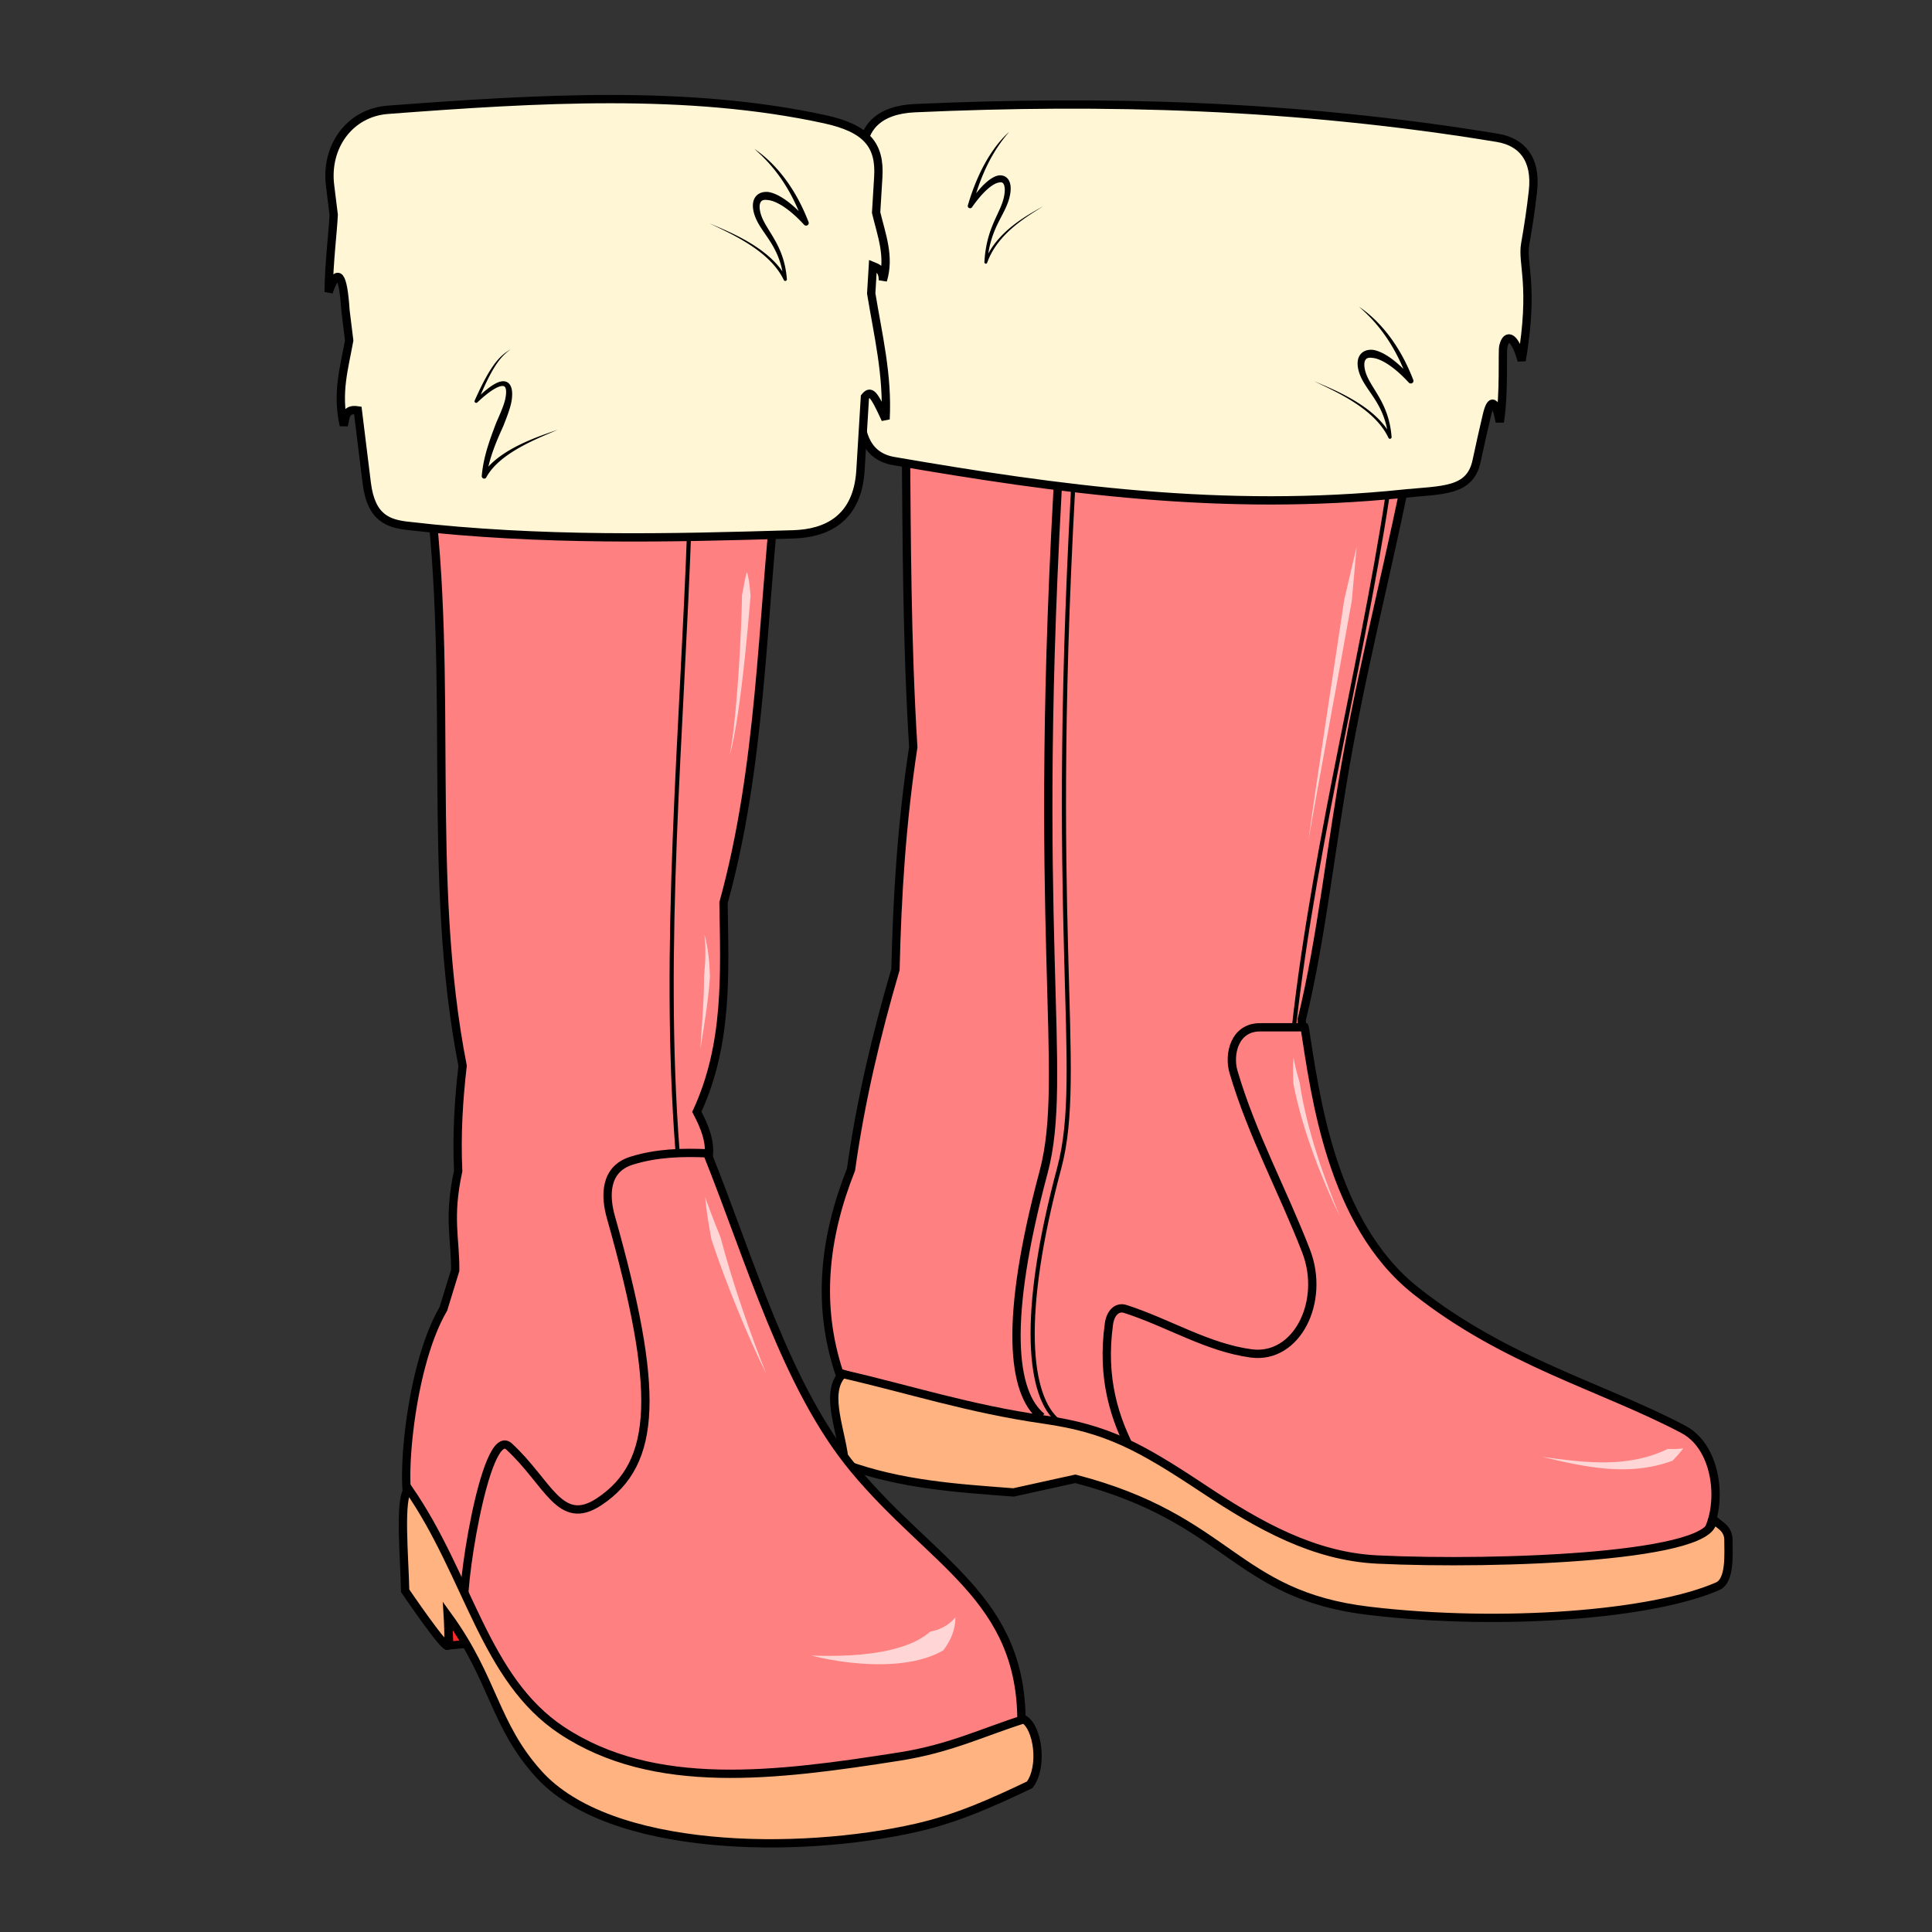 <svg xmlns="http://www.w3.org/2000/svg" xmlns:svg="http://www.w3.org/2000/svg" id="svg4206" version="1.1" viewBox="0 0 256 256"><rect x="0" y="0" width="256" height="256" fill="#333333" stroke="none"/><style id="style3">svg{cursor:default}</style><g id="layer4"><path style="fill:#ff8080;fill-rule:evenodd;stroke:#000;stroke-width:1.1px;stroke-linecap:butt;stroke-linejoin:miter;stroke-opacity:1" id="path4353" d="m 120.031,57.548 c 0.113,13.744 0.114,27.451 0.982,41.446 -1.524,9.969 -2.138,19.756 -2.357,29.464 -2.557,8.721 -4.643,17.536 -5.893,26.518 -3.563,8.97 -4.549,17.94 -1.571,26.911 l 43.607,14.143 c 33.014,-20.174 19.341,-33.159 17.679,-60.893 2.658,-10.839 3.862,-23.131 6.175,-35.806 2.396,-13.128 5.896,-26.667 8.361,-39.426 z"/><path style="fill:none;fill-rule:evenodd;stroke:#000;stroke-width:.55;stroke-linecap:butt;stroke-linejoin:miter;stroke-miterlimit:4;stroke-dasharray:none;stroke-opacity:1" id="path4357" d="m 171.447,136.12 c 2.833,-25.445 9.874,-51.412 13.013,-74.643"/><path id="path4417" d="m 142.535,58.857 c -3.942,64.312 1.278,83.006 -2.184,95.923 -5.277,19.686 -4.039,30.347 -0.101,33.53" style="fill:none;fill-rule:evenodd;stroke:#000;stroke-width:.55;stroke-linecap:butt;stroke-linejoin:miter;stroke-miterlimit:4;stroke-dasharray:none;stroke-opacity:1"/><path style="fill:none;fill-rule:evenodd;stroke:#000;stroke-width:1.1px;stroke-linecap:butt;stroke-linejoin:miter;stroke-opacity:1" id="path4355" d="m 140.46,59.414 c -3.942,64.312 1.278,83.006 -2.184,95.923 -5.277,19.686 -4.178,29.236 -0.24,32.419"/><path style="fill:#fff6d5;fill-opacity:1;fill-rule:evenodd;stroke:#000;stroke-width:1.1px;stroke-linecap:butt;stroke-linejoin:miter;stroke-opacity:1" id="path4363" d="m 185.998,65.415 c 5.088,-0.524 8.788,-0.212 9.659,-4.331 0.426,-2.015 0.883,-4.03 1.355,-6.045 0.545,-2.328 1.159,-2.053 1.719,0.874 0.615,-3.914 0.297,-9.301 0.469,-10.022 0.451,-1.895 1.588,-1.219 2.425,1.886 1.694,-9.987 0.012,-12.822 0.474,-15.448 0.411,-2.332 0.76,-4.663 1.022,-6.995 0.484,-4.296 -1.479,-6.537 -4.714,-7.071 -26.768,-4.418 -52.274,-5.049 -77.196,-3.929 -4.888,0.22 -6.84,2.725 -6.875,5.696 l -0.393,33.589 c -0.036,3.08 0.463,6.781 4.484,7.474 21.711,3.742 43.67,6.785 67.571,4.321 z"/><path style="fill:#ff8080;fill-rule:evenodd;stroke:#000;stroke-width:1.1px;stroke-linecap:butt;stroke-linejoin:miter;stroke-opacity:1" id="path4359" d="m 172.871,136.12 -5.893,0 c -3.43,0 -4.205,3.605 -3.536,5.893 2.413,8.254 6.532,15.764 9.625,23.768 2.584,6.685 -1.239,14.355 -7.268,13.554 -5.831,-0.775 -11.058,-4.092 -16.696,-5.893 -1.092,-0.349 -1.962,0.536 -2.161,1.964 -1.001,7.187 0.694,12.64 3.339,17.482 l 17.679,12.67 c 19.816,5.25 38.579,10.672 56.571,-0.638 3.886,-2.443 3.995,-12.627 -1.473,-15.518 -10.63,-5.619 -23.56,-8.939 -35.455,-18.366 -11.214,-8.887 -13.304,-25.832 -14.732,-34.915 z"/><path style="fill:#ffb380;fill-rule:evenodd;stroke:#000;stroke-width:1.1px;stroke-linecap:butt;stroke-linejoin:miter;stroke-opacity:1" id="path4361" d="m 111.655,182.06 c -2.547,2.584 0.033,7.883 0.278,11.945 7.454,2.727 14.908,3.181 22.362,3.75 l 8.195,-1.806 c 20.531,5.335 21.021,15.38 38.96,17.501 17.719,2.095 37.607,0.482 46.148,-3.264 1.704,-0.747 1.43,-4.253 1.424,-6.32 -0.159,-1.6 -1.405,-1.802 -2.188,-2.778 1.774,5.235 -28.439,6.325 -44.343,5.556 -8.334,-0.403 -15.535,-4.408 -22.918,-9.306 -8.537,-5.664 -12.851,-8.031 -21.202,-9.232 -10.048,-1.445 -17.845,-4.015 -26.717,-6.047 z"/><path style="fill:#ff2a2a;fill-rule:evenodd;stroke:#000;stroke-width:1.1px;stroke-linecap:butt;stroke-linejoin:miter;stroke-opacity:1" id="path4351" d="m 59.534,218.069 c 0.174,0 7.361,-0.799 7.361,-0.799 l -7.709,-6.354 z"/><path style="fill:#ff8080;fill-rule:evenodd;stroke:#000;stroke-width:1.1px;stroke-linecap:butt;stroke-linejoin:miter;stroke-opacity:1" id="path4321" d="m 54.621,199.762 c -1.751,-0.161 -0.73,-18.049 4.125,-26.321 l 1.571,-5.107 c 0.035,-4.243 -0.956,-6.947 0.393,-13.161 -0.219,-4.856 0.07,-9.459 0.589,-13.946 -4.897,-24.979 -1.069,-50.908 -4.518,-77.196 l 46.161,0.196 c -2.022,18.502 -2.067,37.223 -7.071,55.393 0.135,9.342 0.629,18.713 -3.536,27.696 1.046,1.983 1.823,3.956 1.571,5.893 -1.513,26.801 9.191,63.255 -32.214,58.536 z"/><path style="fill:#ff8080;fill-rule:evenodd;stroke:#000;stroke-width:1.1px;stroke-linecap:butt;stroke-linejoin:miter;stroke-opacity:1" id="path4323" d="m 61.635,213.157 c -0.917,-0.786 2.59,-24.463 5.818,-21.489 5.236,4.822 6.727,10.77 11.944,7.313 7.737,-5.127 8.016,-14.813 1.545,-37.719 -0.754,-2.671 -0.908,-6.328 2.75,-7.464 3.361,-1.044 6.679,-1.114 10.018,-0.982 5.718,14.224 10.438,30.995 19.446,41.839 10.418,12.542 22.259,17.052 22.196,33.589 -17.114,17.406 -63.424,17.946 -73.718,-15.087 z"/><path style="fill:none;fill-rule:evenodd;stroke:#000;stroke-width:.55;stroke-linecap:butt;stroke-linejoin:miter;stroke-miterlimit:4;stroke-dasharray:none;stroke-opacity:1" id="path4325" d="M 89.781,152.62 C 87.671,125.263 90.377,97.165 91.353,69.334"/><path style="fill:#fff6d5;fill-rule:evenodd;stroke:#000;stroke-width:1.1px;stroke-linecap:butt;stroke-linejoin:miter;stroke-opacity:1" id="path4327" d="M 54.152,69.693 C 51.549,69.394 49.182,68.757 48.596,63.998 l -1.186,-9.624 c -1.738,-0.271 -1.604,1.019 -1.855,1.987 -0.969,-4.349 0.062,-7.591 0.714,-11.248 L 45.78,41.147 c -0.306,-4.756 -1.01,-5.926 -2.232,-2.447 0.044,-3.957 0.572,-8.01 0.669,-10.236 l -0.482,-3.912 c -0.633,-5.137 2.612,-9.62 7.639,-10.001 19.949,-1.509 39.789,-2.693 57.92,1.25 5.602,1.218 7.336,3.48 7.084,7.639 l -0.287,4.726 c 0.715,2.983 1.844,5.832 0.889,8.982 0.039,-1.462 -0.83,-1.694 -1.32,-1.895 l -0.22,3.623 c 0.897,5.484 2.217,10.846 1.902,16.676 -1.603,-3.504 -1.987,-3.876 -2.736,-2.947 l -0.59,9.725 c -0.398,6.558 -4.663,8.345 -8.889,8.473 -16.475,0.496 -33.424,0.903 -50.975,-1.111 z"/><path style="fill:#000;fill-rule:evenodd;stroke:none;stroke-width:1px;stroke-linecap:butt;stroke-linejoin:miter;stroke-opacity:1" id="path4329-3" d="m 99.959,19.724 c 0.592,0.551 1.696,1.507 2.918,3.097 0.982,1.276 2.036,2.955 2.957,5.151 -1.472,-1.455 -2.807,-2.276 -3.868,-2.502 -0.063,-0.013 -0.126,-0.025 -0.188,-0.034 -0.637,-0.053 -1.214,0.112 -1.597,0.554 -0.41,0.473 -0.491,1.141 -0.364,1.853 0.259,1.451 1.203,2.582 2.038,3.849 0.725,1.1 1.456,2.405 1.822,4.277 -1.117,-1.616 -2.773,-2.879 -4.436,-3.865 -1.979,-1.174 -4.005,-1.975 -5.228,-2.509 1.201,0.604 3.184,1.465 5.115,2.693 1.935,1.231 3.778,2.808 4.729,4.818 a 0.214,0.218 29.689 0 0 0.409,-0.115 c -0.2,-2.563 -1.033,-4.251 -1.861,-5.642 -0.847,-1.422 -1.578,-2.392 -1.733,-3.636 -0.073,-0.593 0.066,-0.916 0.225,-1.064 0.132,-0.122 0.367,-0.207 0.766,-0.148 0.04,0.002 0.082,0.005 0.126,0.01 1.028,0.113 2.723,1.058 4.757,3.269 a 0.355,0.348 13.675 0 0 0.594,-0.353 c -1.188,-3.087 -2.657,-5.287 -3.991,-6.827 -1.333,-1.539 -2.532,-2.421 -3.191,-2.874 z"/><path style="fill:#ffb380;fill-rule:evenodd;stroke:#000;stroke-width:1.1px;stroke-linecap:butt;stroke-linejoin:miter;stroke-opacity:1" id="path4319" d="m 54.169,197.348 c -1.349,0.735 -0.554,9.286 -0.483,13.439 0,0 5.452,8.03 5.649,7.244 0.196,-0.786 0,-3.929 0,-3.929 6.126,8.438 6.092,14.342 12.016,20.934 9.426,10.489 34.508,10.689 50.056,7.155 5.497,-1.25 10.086,-3.343 15.032,-5.696 1.807,-2.38 1.088,-7.593 -0.762,-8.688 -5.463,1.722 -9.781,3.889 -16.5,4.944 -16.368,2.57 -32.524,4.636 -44.75,-3.478 C 64.172,222.467 62.121,208.845 54.169,197.348 Z"/><path style="fill:#ffd5d5;fill-rule:evenodd;stroke:none;stroke-width:1px;stroke-linecap:butt;stroke-linejoin:miter;stroke-opacity:1" id="path4365" d="m 107.503,219.368 c 2.81,0.732 7.073,1.375 11.003,1.079 2.252,-0.17 4.587,-0.659 6.484,-1.77 1.068,-1.38 1.603,-2.86 1.612,-4.379 -0.954,1.152 -2.155,1.673 -3.345,1.902 -1.195,1.068 -2.942,1.843 -5.046,2.362 -3.601,0.888 -7.759,0.916 -10.708,0.806 z"/><path style="fill:#ffd5d5;fill-rule:evenodd;stroke:none;stroke-width:1px;stroke-linecap:butt;stroke-linejoin:miter;stroke-opacity:1" id="path4369" d="m 93.441,158.615 c 0.142,1.674 0.439,3.606 0.837,5.663 2.015,6.038 4.941,13.138 7.253,17.726 -1.937,-4.761 -4.461,-11.977 -6.065,-18.081 -0.785,-1.911 -1.48,-3.726 -2.025,-5.308 z"/><path style="fill:#ffd5d5;fill-rule:evenodd;stroke:none;stroke-width:1px;stroke-linecap:butt;stroke-linejoin:miter;stroke-opacity:1" id="path4373" d="m 93.335,123.807 c 0.472,1.609 0.674,3.58 0.74,5.614 -0.245,3.563 -0.922,7.287 -1.256,9.533 0.079,-2.338 0.488,-5.982 0.472,-9.56 0.195,-1.981 0.258,-3.938 0.045,-5.587 z"/><path style="fill:#ffd5d5;fill-rule:evenodd;stroke:none;stroke-width:1px;stroke-linecap:butt;stroke-linejoin:miter;stroke-opacity:1" id="path4377" d="m 98.966,75.818 c -0.175,0.532 -0.386,1.581 -0.648,3.065 -0.004,0.315 -0.01,0.647 -0.018,0.995 -0.045,1.972 -0.148,4.426 -0.295,6.968 -0.293,5.077 -0.765,10.527 -1.305,13.169 0.778,-2.611 1.486,-8.031 2.019,-13.111 0.266,-2.539 0.489,-4.994 0.654,-6.969 0.029,-0.348 0.056,-0.681 0.082,-0.998 -0.119,-1.483 -0.28,-2.614 -0.488,-3.119 z"/><path style="fill:#000;fill-rule:evenodd;stroke:none;stroke-width:1px;stroke-linecap:butt;stroke-linejoin:miter;stroke-opacity:1" id="path4329-3-5" d="m 133.716,17.466 c -0.507,0.464 -1.422,1.357 -2.437,2.905 -1.016,1.549 -2.13,3.753 -3.033,6.835 a 0.306,0.311 70.087 0 0 0.554,0.253 c 1.557,-2.236 2.838,-3.169 3.569,-3.276 0.029,-0.004 0.057,-0.007 0.083,-0.009 0.235,-0.047 0.373,0.002 0.475,0.129 0.143,0.177 0.252,0.552 0.196,1.172 -0.116,1.275 -0.677,2.265 -1.304,3.665 -0.618,1.38 -1.237,3.052 -1.382,5.598 a 0.191,0.188 56.805 0 0 0.367,0.079 c 0.717,-2.014 2.105,-3.585 3.557,-4.807 1.452,-1.222 2.942,-2.076 3.845,-2.675 -0.928,0.54 -2.464,1.347 -3.965,2.527 -1.227,0.965 -2.445,2.19 -3.288,3.739 0.286,-1.836 0.836,-3.128 1.381,-4.219 0.644,-1.289 1.346,-2.4 1.543,-3.82 0.095,-0.683 0.039,-1.304 -0.248,-1.746 -0.286,-0.439 -0.761,-0.636 -1.309,-0.573 -0.051,0.01 -0.103,0.022 -0.154,0.035 -0.802,0.218 -1.771,0.996 -2.823,2.339 0.687,-2.17 1.471,-3.828 2.199,-5.087 0.914,-1.58 1.738,-2.526 2.175,-3.066 z"/><path style="fill:#000;fill-rule:evenodd;stroke:none;stroke-width:1px;stroke-linecap:butt;stroke-linejoin:miter;stroke-opacity:1" id="path4329-3-1-3" d="m 67.648,46.293 c -1.084,0.826 -2.117,1.746 -3.948,5.999 0.625,-0.571 1.16,-0.988 1.615,-1.272 0.613,-0.383 1.146,-0.569 1.591,-0.483 0.495,0.096 0.762,0.491 0.877,0.945 0.113,0.443 0.099,0.994 0.015,1.563 -0.141,0.939 -0.595,2.103 -1.089,3.366 -0.157,0.349 -0.318,0.707 -0.48,1.077 -0.581,1.331 -1.161,2.797 -1.516,4.344 1.095,-1.198 2.595,-2.135 4.082,-2.87 1.927,-0.952 3.896,-1.594 5.085,-2.013 -1.161,0.524 -3.073,1.259 -4.935,2.299 -1.871,1.045 -3.623,2.362 -4.51,4.009 a 0.326,0.317 62.245 0 1 -0.599,-0.195 c 0.176,-2.138 0.844,-4.167 1.497,-5.934 0.142,-0.384 0.284,-0.756 0.419,-1.113 0.56,-1.276 1.018,-2.313 1.193,-3.123 0.111,-0.513 0.143,-0.943 0.096,-1.251 -0.044,-0.29 -0.146,-0.424 -0.283,-0.471 -0.188,-0.064 -0.555,-0.025 -1.167,0.316 -0.596,0.332 -1.368,0.919 -2.343,1.837 a 0.215,0.218 79.915 0 1 -0.35,-0.241 c 2.248,-5.09 3.492,-6.014 4.75,-6.79 z"/><path style="fill:#ffd5d5;fill-rule:evenodd;stroke:none;stroke-width:1px;stroke-linecap:butt;stroke-linejoin:miter;stroke-opacity:1" id="path4539" d="m 223.049,191.921 c -0.718,0.077 -1.409,0.1 -2.073,0.075 -5.204,2.501 -10.661,1.874 -16.678,1.036 5.721,1.354 11.483,2.678 17.332,0.515 0.502,-0.516 0.974,-1.058 1.419,-1.627 z"/><path style="fill:#ffd5d5;fill-rule:evenodd;stroke:none;stroke-width:1px;stroke-linecap:butt;stroke-linejoin:miter;stroke-opacity:1" id="path4544" d="m 171.38,140.113 c -0.059,1.139 -0.053,2.315 0.007,3.512 1.24,6.49 4.063,13.214 6.104,17.462 -1.795,-4.385 -4.325,-11.154 -5.273,-17.602 -0.333,-1.125 -0.618,-2.254 -0.839,-3.371 z"/><path style="fill:#ffd5d5;fill-rule:evenodd;stroke:none;stroke-width:1px;stroke-linecap:butt;stroke-linejoin:miter;stroke-opacity:1" id="path4552" d="m 179.764,72.437 c -0.544,2.352 -1.094,4.694 -1.645,7.015 -1.734,11.645 -3.495,22.78 -4.745,31.876 1.583,-9.043 3.677,-20.117 5.744,-31.713 0.218,-2.376 0.434,-4.773 0.645,-7.178 z"/><path style="fill:#000;fill-rule:evenodd;stroke:none;stroke-width:1px;stroke-linecap:butt;stroke-linejoin:miter;stroke-opacity:1" id="path4329-3-3" d="m 180.086,40.642 c 0.592,0.551 1.696,1.507 2.918,3.097 0.982,1.276 2.036,2.955 2.957,5.151 -1.472,-1.455 -2.807,-2.276 -3.868,-2.502 -0.063,-0.013 -0.126,-0.025 -0.188,-0.034 -0.637,-0.053 -1.214,0.112 -1.597,0.554 -0.41,0.473 -0.491,1.141 -0.364,1.853 0.259,1.451 1.203,2.582 2.038,3.849 0.725,1.1 1.456,2.405 1.822,4.277 -1.117,-1.616 -2.773,-2.879 -4.436,-3.865 -1.979,-1.174 -4.005,-1.975 -5.228,-2.509 1.201,0.604 3.184,1.465 5.115,2.693 1.935,1.231 3.778,2.808 4.729,4.818 a 0.214,0.218 29.689 0 0 0.409,-0.115 c -0.2,-2.563 -1.033,-4.251 -1.861,-5.642 -0.847,-1.422 -1.578,-2.392 -1.733,-3.636 -0.073,-0.593 0.066,-0.916 0.225,-1.064 0.132,-0.122 0.367,-0.207 0.766,-0.148 0.04,0.002 0.082,0.005 0.126,0.01 1.028,0.113 2.723,1.058 4.757,3.269 a 0.355,0.348 13.675 0 0 0.594,-0.353 c -1.188,-3.087 -2.657,-5.287 -3.991,-6.827 -1.333,-1.539 -2.532,-2.421 -3.191,-2.874 z"/></g></svg>